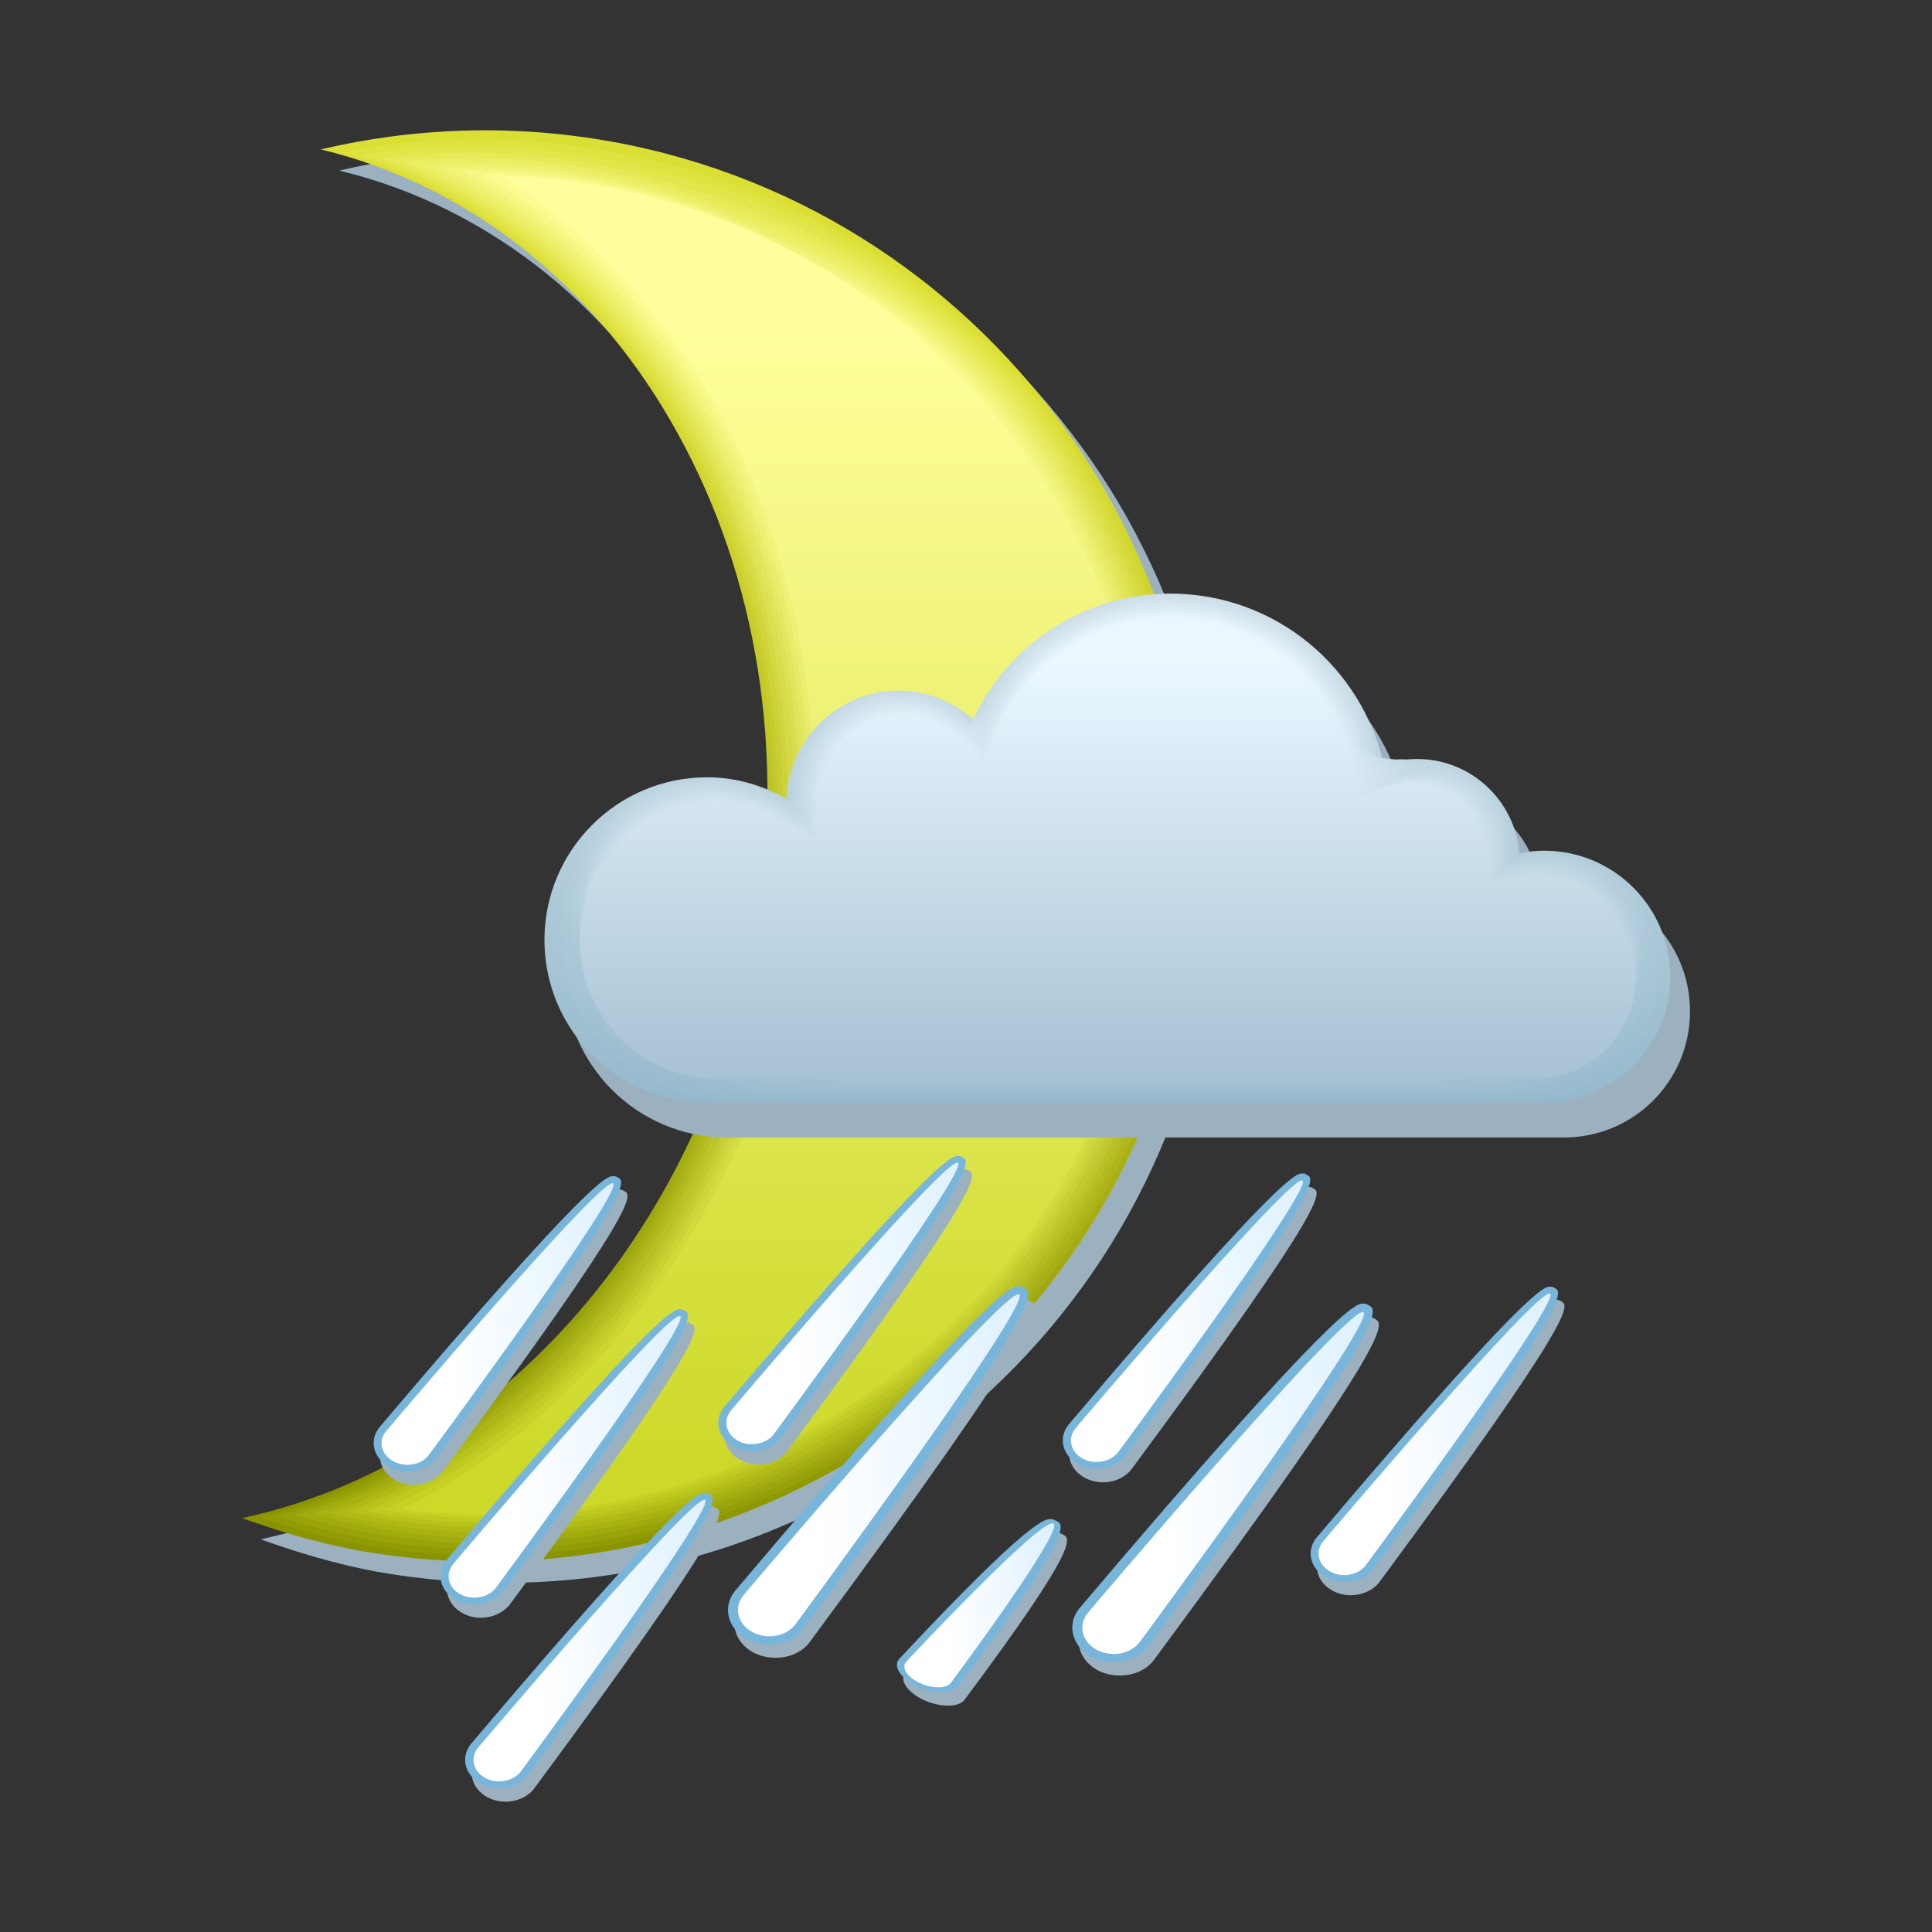 <svg xmlns="http://www.w3.org/2000/svg" xmlns:xlink="http://www.w3.org/1999/xlink" viewBox="1095.9 1821.7 841.9 841.9" width="841.9" height="841.9"><rect x="1095.9" y="1821.7" width="841.9" height="841.9" fill="#333333" stroke="none"/><defs><linearGradient id="p" gradientUnits="userSpaceOnUse" y1="2335.66" x2="0" y2="1905.51" gradientTransform="translate(-308.454 -236.676) scale(1.155)"><stop stop-color="#cdd929"/><stop offset="1" stop-color="#feff9c"/></linearGradient><linearGradient id="A" gradientUnits="userSpaceOnUse" y1="2198.06" x2="0" y2="2026.48" gradientTransform="translate(-308.454 -236.676) scale(1.155)"><stop stop-color="#95b9cc"/><stop offset="1" stop-color="#cddee8"/></linearGradient><linearGradient id="B" gradientUnits="userSpaceOnUse" y1="2197.07" x2="0" y2="2027.46" gradientTransform="translate(-308.454 -236.676) scale(1.155)"><stop stop-color="#97bacd"/><stop offset="1" stop-color="#d0e1eb"/></linearGradient><linearGradient id="i" gradientUnits="userSpaceOnUse" x1="1455.25" y1="2358.11" x2="1517.92" y2="1912.2" gradientTransform="translate(-308.454 -236.676) scale(1.155)"><stop stop-color="#99a309"/><stop offset="1" stop-color="#e3e54a"/></linearGradient><linearGradient id="j" gradientUnits="userSpaceOnUse" x1="1465.91" y1="2355.34" x2="1519.16" y2="1912.22" gradientTransform="translate(-308.454 -236.676) scale(1.155)"><stop stop-color="#a0ab0e"/><stop offset="1" stop-color="#e7e956"/></linearGradient><linearGradient id="C" gradientUnits="userSpaceOnUse" y1="2196.07" x2="0" y2="2028.4" gradientTransform="translate(-308.454 -236.676) scale(1.155)"><stop stop-color="#99bbce"/><stop offset="1" stop-color="#d3e4ed"/></linearGradient><linearGradient id="k" gradientUnits="userSpaceOnUse" x1="1476.54" y1="2352.63" x2="1520.61" y2="1911.95" gradientTransform="translate(-308.454 -236.676) scale(1.155)"><stop stop-color="#a8b312"/><stop offset="1" stop-color="#ebed62"/></linearGradient><linearGradient id="l" gradientUnits="userSpaceOnUse" x1="1487.12" y1="2349.65" x2="1522.13" y2="1911.18" gradientTransform="translate(-308.454 -236.676) scale(1.155)"><stop stop-color="#afba17"/><stop offset="1" stop-color="#eef06d"/></linearGradient><linearGradient id="o" gradientUnits="userSpaceOnUse" x1="1504.53" y1="2339.12" x2="1513.12" y2="1906.89" gradientTransform="translate(-308.454 -236.676) scale(1.155)"><stop stop-color="#c6d124"/><stop offset="1" stop-color="#fafb90"/></linearGradient><linearGradient id="m" gradientUnits="userSpaceOnUse" x1="1495.17" y1="2346.31" x2="1521.26" y2="1909.96" gradientTransform="translate(-308.454 -236.676) scale(1.155)"><stop stop-color="#b7c21b"/><stop offset="1" stop-color="#f2f479"/></linearGradient><linearGradient id="n" gradientUnits="userSpaceOnUse" x1="1499.82" y1="2342.64" x2="1517.1" y2="1908.39" gradientTransform="translate(-308.454 -236.676) scale(1.155)"><stop stop-color="#beca20"/><stop offset="1" stop-color="#f6f885"/></linearGradient><linearGradient id="h" gradientUnits="userSpaceOnUse" x1="1444.48" y1="2360.37" x2="1516.73" y2="1911.3" gradientTransform="translate(-308.454 -236.676) scale(1.155)"><stop stop-color="#919c05"/><stop offset="1" stop-color="#dfe23f"/></linearGradient><linearGradient id="D" gradientUnits="userSpaceOnUse" y1="2195.08" x2="0" y2="2029.29" gradientTransform="translate(-308.454 -236.676) scale(1.155)"><stop stop-color="#9bbccf"/><stop offset="1" stop-color="#d7e6f0"/></linearGradient><linearGradient id="E" gradientUnits="userSpaceOnUse" y1="2194.09" x2="0" y2="2030.13" gradientTransform="translate(-308.454 -236.676) scale(1.155)"><stop stop-color="#9dbdd0"/><stop offset="1" stop-color="#dae9f2"/></linearGradient><linearGradient id="g" gradientUnits="userSpaceOnUse" x1="1433.66" y1="2362.39" x2="1515.74" y2="1909.64" gradientTransform="translate(-308.454 -236.676) scale(1.155)"><stop stop-color="#8a9400"/><stop offset="1" stop-color="#dbde33"/></linearGradient><linearGradient id="F" gradientUnits="userSpaceOnUse" y1="2193.09" x2="0" y2="2030.92" gradientTransform="translate(-308.454 -236.676) scale(1.155)"><stop stop-color="#9fbed0"/><stop offset="1" stop-color="#ddecf5"/></linearGradient><linearGradient id="G" gradientUnits="userSpaceOnUse" y1="2192.1" x2="0" y2="2031.65" gradientTransform="translate(-308.454 -236.676) scale(1.155)"><stop stop-color="#a1bfd1"/><stop offset="1" stop-color="#e0eff7"/></linearGradient><linearGradient id="J" gradientUnits="userSpaceOnUse" y1="2189.12" x2="0" y2="2033.51" gradientTransform="translate(-308.454 -236.676) scale(1.155)"><stop stop-color="#a7c2d4"/><stop offset="1" stop-color="#eaf7ff"/></linearGradient><linearGradient id="H" gradientUnits="userSpaceOnUse" y1="2191.11" x2="0" y2="2032.32" gradientTransform="translate(-308.454 -236.676) scale(1.155)"><stop stop-color="#a3c0d2"/><stop offset="1" stop-color="#e4f1fa"/></linearGradient><linearGradient id="I" gradientUnits="userSpaceOnUse" y1="2190.11" x2="0" y2="2032.94" gradientTransform="translate(-308.454 -236.676) scale(1.155)"><stop stop-color="#a5c1d3"/><stop offset="1" stop-color="#e7f4fc"/></linearGradient><linearGradient id="a" gradientUnits="userSpaceOnUse" y1="1912.78" x2="0" y2="1862.67"><stop stop-color="#feffba"/><stop offset="1" stop-color="#f0f2ac"/></linearGradient><linearGradient id="b" gradientUnits="userSpaceOnUse" y1="1907.22" x2="0" y2="1867.31"><stop stop-color="#f5f798"/><stop offset="1" stop-color="#f0f2ac"/></linearGradient><linearGradient id="c" gradientUnits="userSpaceOnUse" y1="1901.67" x2="0" y2="1871.95"><stop stop-color="#edef77"/><stop offset="1" stop-color="#f0f2ac"/></linearGradient><linearGradient id="d" gradientUnits="userSpaceOnUse" y1="1890.56" x2="0" y2="1881.24"><stop stop-color="#dbde33"/><stop offset="1" stop-color="#f0f2ac"/></linearGradient><linearGradient id="e" gradientUnits="userSpaceOnUse" y1="1896.11" x2="0" y2="1876.59"><stop stop-color="#e4e655"/><stop offset="1" stop-color="#f0f2ac"/></linearGradient><linearGradient id="z" gradientUnits="userSpaceOnUse" x1="1385.14" x2="1472.68" xlink:href="#f" gradientTransform="translate(-308.454 -236.676) scale(1.155)"/><linearGradient id="f" gradientUnits="userSpaceOnUse" x1="1494.3" x2="1600.59"><stop offset=".291" stop-color="#fff"/><stop offset="1" stop-color="#def1ff"/></linearGradient><linearGradient id="s" gradientUnits="userSpaceOnUse" x1="1490.01" x2="1577.54" xlink:href="#f" gradientTransform="translate(-308.454 -236.676) scale(1.155)"/><linearGradient id="y" gradientUnits="userSpaceOnUse" x1="1556.32" y1="2389.11" x2="1614.68" y2="2387.03" xlink:href="#f" gradientTransform="translate(-308.454 -236.676) scale(1.155)"/><linearGradient id="t" gradientUnits="userSpaceOnUse" x1="1359.87" x2="1447.4" xlink:href="#f" gradientTransform="translate(-308.454 -236.676) scale(1.155)"/><linearGradient id="u" gradientUnits="userSpaceOnUse" x1="1713.36" x2="1800.89" xlink:href="#f" gradientTransform="translate(-308.454 -236.676) scale(1.155)"/><linearGradient id="x" gradientUnits="userSpaceOnUse" x1="1394.53" x2="1482.07" xlink:href="#f" gradientTransform="translate(-308.454 -236.676) scale(1.155)"/><linearGradient id="v" gradientUnits="userSpaceOnUse" x1="1624.26" x2="1730.55" xlink:href="#f" gradientTransform="translate(-308.454 -236.676) scale(1.155)"/><linearGradient id="w" gradientUnits="userSpaceOnUse" x1="1619.97" x2="1707.5" xlink:href="#f" gradientTransform="translate(-308.454 -236.676) scale(1.155)"/><linearGradient id="q" gradientUnits="userSpaceOnUse" y1="2436.17" x2="0" y2="2386.05" xlink:href="#a" gradientTransform="translate(-308.454 -236.676) scale(1.155)"/><linearGradient xlink:href="#f" id="r" gradientUnits="userSpaceOnUse" x1="1494.3" x2="1600.59" gradientTransform="translate(-308.454 -236.676) scale(1.155)"/></defs><path d="M1370.685 1892.682c-43.66-7.854-86.51-6.121-126.935 3.35 66.99 16.17 121.622 62.023 155.579 123.816 34.188 61.792 47.932 139.755 33.264 220.143-11.897 65.72-40.887 123.123-80.157 166.897-39.386 43.775-89.05 74.036-142.99 85.586 16.17 5.775 32.687 10.741 49.897 13.975 42.273 7.623 84.315 6.353 123.816-2.425 39.5-8.894 76.692-25.41 109.378-48.048 65.489-45.507 113.768-115.847 129.245-200.624 15.361-84.661-4.967-167.59-50.474-233.194-45.622-65.604-115.962-114.114-200.623-129.476" fill="#9cb1bf"/><path d="M1362.6 1883.442c-43.66-7.854-86.51-6.121-126.935 3.35 66.99 16.17 121.622 62.023 155.579 123.816 34.188 61.792 47.932 139.755 33.264 220.143-11.897 65.72-40.887 123.123-80.157 166.897-39.386 43.775-89.05 74.036-142.99 85.586 16.17 5.775 32.687 10.741 49.897 13.975 42.273 7.623 84.315 6.353 123.816-2.425 39.5-8.894 76.692-25.41 109.378-48.048 65.489-45.507 113.768-115.847 129.245-200.624 15.361-84.661-4.967-167.59-50.474-233.194-45.622-65.604-115.962-114.114-200.623-129.476" fill="url(#g)"/><path d="M1244.443 1888.062a295.11 295.11 0 0 1 35.112-4.85c31.185-2.426 62.948-.232 94.595 7.16 78.77 16.055 144.26 62.024 187.11 123.7 45.16 65.027 65.373 147.379 50.127 231.463-15.13 83.16-62.024 152.344-126.01 197.505-31.879 22.522-68.146 39.039-106.723 48.279-38.461 9.009-79.348 10.857-120.697 4.158l-5.89-1.04c-14.785-2.772-28.991-6.93-42.967-11.55 52.668-12.705 101.063-43.312 139.409-86.856 38.346-43.659 66.528-100.254 78.193-164.818 14.438-79.233 1.386-156.04-31.531-217.487-32.802-61.561-85.701-107.761-150.728-125.664" fill="url(#h)"/><path d="M1253.221 1889.448c12.012-1.963 24.024-3.234 36.152-3.696a303.31 303.31 0 0 1 96.211 11.666c72.88 16.632 133.634 60.175 173.712 118.04 44.814 64.565 64.911 146.34 49.78 229.73-14.783 81.428-60.406 149.457-122.776 194.271-31.07 22.407-66.412 38.924-104.18 48.395-37.423 9.24-77.155 11.665-117.58 5.89-1.963-.23-3.811-.577-5.775-.924-14.322-2.425-28.413-6.121-42.157-10.395 51.397-13.86 98.521-44.814 135.828-88.01 37.422-43.544 64.795-99.33 76.23-162.856 14.206-77.962 1.848-153.73-29.8-214.83-31.415-61.1-82.466-107.761-145.645-127.28" fill="url(#i)"/><path d="M1262 1890.719c12.358-1.617 24.832-2.426 37.306-2.541 33.264 0 66.181 5.428 97.713 16.054 66.99 17.21 122.892 58.328 160.314 112.266 44.467 64.218 64.449 145.3 49.434 228.113-14.438 79.695-58.79 146.57-119.427 191.037-30.261 22.176-64.68 38.808-101.525 48.625-36.382 9.471-75.075 12.59-114.46 7.623-1.848-.23-3.812-.462-5.66-.808-13.975-2.08-27.72-5.313-41.233-9.24 50.242-15.015 96.096-46.316 132.247-89.282 36.383-43.312 63.063-98.521 74.267-160.776 13.975-76.807 2.31-151.42-28.067-212.173-30.26-60.638-79.58-107.53-140.91-128.898" fill="url(#j)"/><path d="M1270.777 1891.99a305.842 305.842 0 0 1 38.462-1.387c34.303 1.155 67.798 8.2 99.33 20.56 61.1 17.786 112.15 56.479 146.916 106.606 44.12 63.756 63.987 144.26 49.087 226.38-14.206 77.962-57.172 143.682-116.193 187.803-29.452 22.06-63.063 38.808-98.983 48.856-35.228 9.702-72.88 13.398-111.342 9.356l-5.544-.693c-13.63-1.733-27.143-4.62-40.425-8.085 48.972-16.17 93.555-47.817 128.667-90.552 35.458-43.197 61.215-97.598 72.303-158.697 13.744-75.537 2.772-149.11-26.334-209.517-28.99-60.291-76.461-107.53-135.944-130.63" fill="url(#k)"/><path d="M1279.67 1893.375c13.168-.924 26.45-1.04 39.502-.23 35.343 2.425 69.415 10.972 100.947 25.063 55.209 18.364 101.524 54.631 133.518 100.947 43.774 63.294 63.525 143.104 48.74 224.647-13.86 76.23-55.555 140.795-112.958 184.57-28.644 21.944-61.33 38.692-96.327 48.971-34.188 9.933-70.686 14.207-108.108 11.204-1.733-.116-3.58-.347-5.313-.462-13.283-1.386-26.45-3.812-39.501-6.93 47.817-17.325 91.014-49.319 125.086-91.707 34.42-42.966 59.483-96.674 70.34-156.734 13.513-74.382 3.35-146.8-24.717-206.86s-73.69-107.646-131.208-132.479" fill="url(#l)"/><path d="M1288.449 1894.646c13.629-.578 27.142-.347 40.656.924 36.382 3.58 70.917 13.744 102.564 29.452 49.203 18.942 90.783 52.9 120.12 95.172 43.543 62.832 63.063 142.065 48.394 223.03-13.513 74.614-53.938 137.908-109.725 181.336a292.873 292.873 0 0 1-93.786 49.203c-33.148 10.28-68.607 15.015-104.99 12.936l-5.197-.347c-12.936-1.04-25.872-3.003-38.692-5.775 46.662-18.48 88.473-50.82 121.506-92.977 33.495-42.85 57.75-95.75 68.376-154.655 13.282-73.227 3.811-144.49-22.985-204.204-26.68-59.598-70.57-107.53-126.241-134.095" fill="url(#m)"/><path d="M1297.227 1896.032c13.975-.347 27.95.462 41.81 2.079 37.423 4.85 72.535 16.516 104.066 33.957 43.313 19.635 80.042 51.05 106.722 89.512 43.197 62.37 62.601 141.026 48.048 221.298-13.282 72.88-52.321 135.02-106.49 178.101-27.028 21.599-57.982 38.462-91.13 49.434-32.11 10.51-66.413 15.94-101.871 14.669-1.733-.116-3.35-.116-5.082-.231-12.59-.693-25.18-2.31-37.769-4.62 45.392-19.635 86.048-52.322 117.926-94.248 32.455-42.735 55.902-94.941 66.412-152.576 13.052-71.956 4.274-142.18-21.252-201.547-25.525-59.252-67.683-107.53-121.39-135.828" fill="url(#n)"/><path d="M1306.005 1897.302c14.437 0 28.76 1.155 42.85 3.234 38.462 6.006 74.151 19.289 105.683 38.462 37.422 20.212 69.415 49.203 93.44 83.853 42.85 61.908 62.138 139.87 47.7 219.565-12.935 71.148-50.588 132.132-103.256 174.867a289.4 289.4 0 0 1-88.589 49.55c-30.954 10.741-64.218 16.747-98.752 16.4-1.617 0-3.35 0-4.967-.115-12.243-.346-24.601-1.501-36.844-3.35 44.236-20.79 83.506-53.822 114.345-95.518 31.416-42.504 54.17-94.017 64.449-150.612 12.82-70.801 4.735-139.87-19.52-198.89-24.255-58.79-64.68-107.416-116.54-137.446" fill="url(#o)"/><path d="M1307.044 2481.732c-11.896 0-23.908-.693-36.036-2.194 87.087-44.352 153.384-135.713 173.25-245.207 12.59-69.646 5.198-137.56-17.787-196.234-22.984-58.674-61.677-107.646-111.573-139.409 14.9.347 29.568 1.848 44.006 4.505 39.5 7.276 75.768 22.06 107.3 42.85a294.735 294.735 0 0 1 80.04 78.194c42.505 61.446 61.678 138.83 47.356 217.948-12.59 69.416-48.972 129.245-100.023 171.749-25.41 21.367-54.632 38.23-85.932 49.78-31.532 11.32-65.258 18.018-100.6 18.018" fill="url(#p)"/><path d="M1808.083 2545.604c0 18.71-15.246 33.957-33.957 33.957-18.942 0-33.957-15.246-33.957-33.957s15.246-33.957 33.957-33.957c18.942 0 33.957 15.13 33.957 33.957" fill="none"/><g fill="#9cb1bf"><path d="M1433.863 2544.102c-3.465 0-6.93-.808-9.933-2.425-8.2-4.62-10.51-13.976-5.082-20.79 112.382-132.94 120.813-132.94 123.47-132.94h1.27l1.386.692c4.158 2.31 9.702 5.429-96.327 148.764-3.234 4.274-8.778 6.7-14.784 6.7M1426.471 2459.903c-2.887 0-5.66-.693-8.2-2.08-6.815-3.81-8.663-11.434-4.158-17.093 92.63-109.494 99.445-109.494 101.755-109.494h1.04l1.155.577c3.35 1.848 8.085 4.39-79.349 122.546-2.656 3.465-7.276 5.544-12.243 5.544M1276.206 2468.796c-2.888 0-5.66-.693-8.085-2.079-6.815-3.811-8.663-11.434-4.158-17.094 92.63-109.494 99.445-109.494 101.755-109.494h1.04l1.155.578c3.35 1.848 8.085 4.389-79.349 122.545-2.887 3.465-7.507 5.544-12.358 5.544M1305.427 2526.662c-2.887 0-5.66-.693-8.085-2.08-6.814-3.81-8.662-11.434-4.158-17.093 92.631-109.494 99.446-109.494 101.756-109.494h1.04l1.154.577c3.35 1.848 8.085 4.39-79.233 122.546-3.003 3.58-7.623 5.544-12.474 5.544"/></g><path d="M1431.091 2538.327c-3.465 0-6.93-.808-9.933-2.425-8.2-4.62-10.51-13.976-5.082-20.79 112.382-132.94 120.813-132.94 123.47-132.94h1.27l1.386.692c4.158 2.31 9.702 5.429-96.327 148.764-3.234 4.158-8.778 6.7-14.784 6.7" fill="#78b5db"/><path d="M1423.584 2532.783c-6.237-3.465-7.97-10.51-3.812-15.823 0 0 113.999-134.673 120.236-131.208 6.237 3.465-97.598 143.913-97.598 143.913-2.656 3.35-6.93 5.082-11.319 5.082-2.656 0-5.197-.693-7.507-1.964" fill="url(#r)"/><path d="M1423.7 2454.128c-2.888 0-5.66-.693-8.201-2.08-6.815-3.81-8.663-11.434-4.158-17.093 92.63-109.494 99.445-109.494 101.755-109.494h1.04l1.155.577c3.35 1.848 8.085 4.39-79.349 122.546-2.772 3.465-7.276 5.544-12.243 5.544" fill="#78b5db"/><path d="M1417.462 2449.508c-5.197-2.888-6.583-8.663-3.118-13.052 0 0 93.901-110.995 98.983-108.108 5.198 2.888-80.388 118.503-80.388 118.503-2.194 2.772-5.66 4.158-9.355 4.158-1.964.116-4.158-.346-6.122-1.501" fill="url(#s)"/><path d="M1273.434 2462.906c-2.888 0-5.66-.693-8.085-2.08-6.815-3.81-8.663-11.434-4.158-17.093 92.63-109.494 99.445-109.494 101.755-109.494h1.04l1.155.577c3.35 1.848 8.085 4.39-79.349 122.546-2.887 3.58-7.507 5.544-12.358 5.544" fill="#78b5db"/><path d="M1267.197 2458.401c-5.198-2.887-6.584-8.662-3.119-12.936 0 0 93.786-110.995 98.984-108.108 5.197 2.888-80.388 118.503-80.388 118.503-2.195 2.772-5.66 4.158-9.356 4.158-2.079 0-4.158-.577-6.121-1.617" fill="url(#t)"/><path d="M1684.498 2516.844c-2.887 0-5.66-.693-8.085-2.079-6.814-3.811-8.662-11.434-4.158-17.094 92.631-109.494 99.446-109.494 101.756-109.494h1.04l1.154.578c3.35 1.848 8.085 4.389-79.348 122.545-2.888 3.58-7.508 5.544-12.359 5.544" fill="#9cb1bf"/><path d="M1681.726 2511.07c-2.887 0-5.66-.694-8.085-2.08-6.814-3.811-8.662-11.434-4.158-17.094 92.631-109.494 99.446-109.494 101.756-109.494h1.04l1.154.578c3.35 1.848 8.085 4.389-79.348 122.545-2.888 3.465-7.508 5.544-12.359 5.544" fill="#78b5db"/><path d="M1675.49 2506.45c-5.198-2.888-6.584-8.663-3.12-12.937 0 0 93.787-110.995 98.984-108.108 5.198 2.888-80.388 118.503-80.388 118.503-2.194 2.772-5.66 4.158-9.355 4.158-2.08 0-4.274-.462-6.122-1.617" fill="url(#u)"/><g fill="#9cb1bf"><path d="M1583.898 2551.84c-3.465 0-6.93-.808-9.933-2.425-8.2-4.62-10.51-13.975-5.082-20.79 112.381-132.94 120.813-132.94 123.47-132.94h1.27l1.386.693c4.158 2.31 9.702 5.428-96.327 148.764-3.234 4.273-8.778 6.699-14.784 6.699M1576.621 2467.641c-2.887 0-5.66-.693-8.2-2.079-6.815-3.811-8.663-11.434-4.158-17.094 92.63-109.494 99.445-109.494 101.755-109.494h1.04l1.155.578c3.35 1.848 8.085 4.389-79.349 122.545-2.772 3.465-7.276 5.544-12.243 5.544M1506.166 2564.777c-2.656-.347-5.313-1.155-7.854-2.31-7.045-3.35-10.626-8.663-7.854-11.897 57.981-62.139 64.218-61.33 66.297-60.984l.924.116 1.155.577c3.58 1.617 8.316 3.927-42.85 72.419-1.617 1.848-5.313 2.656-9.818 2.079"/></g><path d="M1581.126 2545.95c-3.465 0-6.93-.808-9.933-2.425-8.2-4.62-10.51-13.976-5.082-20.79 112.612-132.94 120.928-132.94 123.585-132.94h1.27l1.386.692c4.158 2.31 9.702 5.429-96.327 148.764-3.35 4.274-8.893 6.7-14.9 6.7" fill="#78b5db"/><path d="M1573.618 2540.522c-6.237-3.465-7.97-10.51-3.811-15.824 0 0 113.998-134.673 120.235-131.208 6.237 3.465-97.597 143.913-97.597 143.913-2.657 3.35-6.93 5.082-11.32 5.082-2.54-.115-5.197-.693-7.507-1.963" fill="url(#v)"/><path d="M1573.85 2461.75c-2.888 0-5.66-.692-8.201-2.078-6.815-3.812-8.663-11.435-4.158-17.094 92.63-109.494 99.445-109.494 101.755-109.494h1.04l1.155.577c3.35 1.848 8.085 4.39-79.349 122.546-2.772 3.58-7.392 5.544-12.243 5.544" fill="#78b5db"/><path d="M1567.612 2457.246c-5.197-2.887-6.583-8.662-3.118-13.051 0 0 93.901-110.996 98.983-108.108 5.198 2.887-80.388 118.503-80.388 118.503-2.194 2.772-5.66 4.158-9.355 4.158-2.08.115-4.158-.462-6.122-1.502" fill="url(#w)"/><path d="M1316.284 2606.819c-2.887 0-5.66-.693-8.2-2.08-6.815-3.81-8.663-11.434-4.158-17.093 92.63-109.494 99.445-109.494 101.755-109.494h1.04l1.155.577c3.35 1.848 8.085 4.39-79.349 122.546-2.772 3.465-7.392 5.544-12.243 5.544" fill="#9cb1bf"/><path d="M1313.397 2600.928c-2.888 0-5.66-.693-8.2-2.079-6.815-3.811-8.663-11.434-4.159-17.094 92.631-109.494 99.446-109.494 101.756-109.494h1.04l1.154.578c3.35 1.848 8.085 4.389-79.348 122.545-2.657 3.465-7.277 5.544-12.243 5.544" fill="#78b5db"/><path d="M1307.275 2596.424c-5.197-2.888-6.583-8.663-3.118-13.052 0 0 93.901-110.995 98.983-108.108 5.198 2.888-80.388 118.503-80.388 118.503-2.194 2.772-5.66 4.158-9.355 4.158-2.08.116-4.274-.462-6.122-1.501" fill="url(#x)"/><path d="M1503.394 2558.886c-2.656-.346-5.313-1.155-7.854-2.31-7.045-3.35-10.626-8.662-7.854-11.896 57.981-62.14 64.218-61.33 66.297-60.984l.924.115 1.155.578c3.58 1.617 8.316 3.927-42.85 72.418-1.617 1.848-5.313 2.657-9.818 2.08" fill="#78b5db"/><path d="M1496.695 2555.075c-5.428-2.541-8.085-6.584-6.006-9.125 0 0 58.79-62.947 64.218-60.406 5.313 2.54-44.698 69.53-44.698 69.53-1.27 1.618-4.158 2.195-7.508 1.733-1.963-.115-4.042-.808-6.006-1.732" fill="url(#y)"/><path d="M1302.54 2520.887c-2.888 0-5.66-.693-8.085-2.08-6.815-3.81-8.663-11.434-4.158-17.093 92.63-109.494 99.445-109.494 101.755-109.494h1.04l1.155.577c3.35 1.848 8.085 4.39-79.233 122.546-2.888 3.465-7.508 5.544-12.474 5.544" fill="#78b5db"/><path d="M1296.418 2516.382c-5.197-2.887-6.583-8.662-3.118-13.051 0 0 93.786-110.996 98.983-108.108 5.198 2.887-80.388 118.503-80.388 118.503-2.194 2.772-5.66 4.158-9.355 4.158-2.08 0-4.274-.462-6.122-1.502" fill="url(#z)"/><path d="M1777.591 2207.535c-3.696 0-7.276.462-10.741 1.155-2.08-22.984-21.137-41.118-44.699-41.118-5.082 0-9.933 1.04-14.437 2.541-9.587-42.735-47.47-74.613-93.093-74.613-38 0-70.686 22.407-86.048 54.747-8.662-7.623-19.866-12.358-32.34-12.358-26.45 0-47.817 20.905-48.972 47.008-10.28-5.775-21.945-9.355-34.534-9.355-39.155 0-70.917 31.762-70.917 70.917 0 39.154 31.762 70.917 70.917 70.917h364.749c30.376 0 54.862-24.602 54.862-54.863.116-30.376-24.486-54.978-54.747-54.978" fill="#9cb1bf"/><path d="M1768.813 2192.405c-3.696 0-7.16.346-10.741 1.155-2.08-23.1-21.137-41.118-44.699-41.118-5.197 0-9.933 1.04-14.437 2.54-9.587-42.734-47.47-74.612-93.093-74.612-38 0-70.686 22.522-85.932 54.747-8.663-7.623-19.866-12.474-32.34-12.474-26.45 0-47.817 20.905-48.972 47.124-10.28-5.775-21.945-9.356-34.535-9.356-39.154 0-70.917 31.763-70.917 70.917 0 39.155 31.763 70.802 70.917 70.802h364.75c30.26 0 54.977-24.602 54.977-54.863-.115-30.376-24.717-54.862-54.978-54.862" fill="url(#A)"/><path d="M1487.802 2123.682c12.358 0 23.215 4.851 31.531 12.128 1.848-3.812 5.082-6.584 7.392-10.049 2.426-3.58 5.66-8.316 8.547-11.434 16.632-19.52 41.003-31.994 68.26-32.687 7.855-.23 15.478.578 22.87 2.195 34.765 7.738 62.37 34.88 70.801 69.762 4.274-.924 8.663-1.27 13.398-.809 2.426 0 5.082 1.502 7.392 1.848 2.195.347 5.66.578 7.739 1.386 2.54.578 4.85 1.502 7.16 2.541 10.627 4.967 18.827 14.438 22.177 25.988.693 2.194 1.386 5.66 1.617 7.97.115.808.577 1.5.577 2.194 1.502-.347 3.927-.693 5.544-.924a48.928 48.928 0 0 1 5.89-.347c16.17 0 30.493 7.739 39.386 19.289 8.778 11.55 12.128 25.987 9.471 39.385 0 26.912-27.95 48.741-54.862 48.741h-349.965c-34.766 0-70.917-28.182-70.917-62.947-3.58-17.44.462-36.152 11.896-51.282 11.435-15.13 30.146-25.18 51.167-25.18 9.586 0 18.71 2.08 27.142 5.891 2.31 1.04 5.544 2.657 7.739 3.927.115-1.848.924-3.35 1.27-5.197.809-4.62 2.426-10.857 4.505-14.9 6.93-16.17 23.215-27.489 42.273-27.489" fill="url(#B)"/><path d="M1487.917 2124.837c12.243 0 22.87 4.967 30.723 11.897 1.617-3.35 5.66-4.62 7.739-7.623 2.079-3.119 5.66-8.778 8.2-11.55 15.94-19.982 39.732-33.033 66.528-34.42 7.623-.346 15.246.116 22.523 1.618 34.65 6.699 62.6 33.264 71.494 67.567 3.927-.23 7.97 0 12.243 1.04 2.08 0 4.736 2.656 6.815 3.003 1.963.346 6.237 0 8.085.693 2.656.346 5.197 1.04 7.623 1.963 11.434 4.39 20.443 14.322 23.562 26.68.577 1.849 1.27 6.353 1.617 8.317.115.693.808 1.155.924 1.848 1.386-.231 4.504-.809 5.89-1.04 2.08-.23 4.043-.462 6.122-.462 17.094 0 32.224 9.24 39.963 22.407 7.738 13.167 8.2 28.298 2.772 40.079 0 23.562-31.3 42.62-54.863 42.62h-335.296c-30.492 0-70.802-24.602-70.802-55.094-7.276-15.246-7.045-34.997 3.003-52.437 9.933-17.44 29.684-29.568 52.206-29.568 9.587 0 18.827 2.194 27.374 6.121 2.079.809 5.89 2.888 7.854 4.043.115-1.617 1.501-2.541 1.848-4.158.693-4.043 2.194-11.666 4.042-15.13 6.353-16.517 22.754-28.414 41.811-28.414" fill="url(#C)"/><path d="M1488.148 2125.992c12.128 0 22.407 4.967 29.915 11.55 1.386-2.887 6.352-2.656 8.085-5.313 1.732-2.656 5.66-9.24 7.854-11.665 15.246-20.444 38.461-33.957 64.795-36.036 7.508-.578 15.015-.231 22.292 1.04 34.534 5.774 62.832 31.53 72.303 65.488 3.58.462 7.276 1.27 11.088 2.887 1.848 0 4.389 3.927 6.121 4.274 1.733.346 6.93-.462 8.432 0 2.887.115 5.544.577 8.085 1.386 12.358 3.696 22.176 14.206 25.063 27.373.578 1.617 1.27 7.046 1.502 8.778.115.578 1.155.924 1.155 1.502 1.155-.231 4.966-.924 6.121-1.04 2.08-.346 4.274-.462 6.468-.462 18.134 0 33.842 10.742 40.425 25.641 6.584 14.784 4.158 30.608-3.811 40.656 0 20.213-34.65 36.498-54.863 36.498h-320.512c-26.103 0-70.802-21.136-70.802-47.24-10.857-13.05-14.437-33.956-5.89-53.591 8.547-19.635 29.221-34.073 53.245-34.073 9.702 0 18.942 2.31 27.49 6.353 1.732.693 6.352 3.234 7.969 4.158.115-1.386 2.194-1.733 2.425-3.119.578-3.465 1.964-12.358 3.58-15.361 5.776-17.094 22.177-29.684 41.465-29.684" fill="url(#D)"/><path d="M1488.38 2127.147c12.127 0 22.06 5.082 29.105 11.32 1.155-2.426 6.93-.694 8.432-2.888 1.501-2.195 5.66-9.818 7.507-11.781 14.553-21.021 37.191-34.997 63.063-37.769a88.075 88.075 0 0 1 22.06.347c34.42 4.85 63.064 29.914 73.112 63.41 3.35 1.039 6.584 2.54 9.933 4.62 1.502 0 4.158 5.197 5.544 5.428 1.386.23 7.508-1.04 8.778-.578 3.003-.115 5.775.116 8.547.809 13.167 3.118 23.793 14.09 26.45 28.182.462 1.386 1.155 7.854 1.386 9.24.115.462 1.386.693 1.501 1.155.924-.231 5.544-1.04 6.468-1.155 2.195-.347 4.505-.578 6.815-.578 19.173 0 35.458 12.359 41.002 28.76 5.544 16.4.231 32.917-10.51 41.349 0 16.863-38 30.492-54.747 30.492h-305.729c-21.714 0-70.801-17.556-70.801-39.386-14.553-10.857-21.945-32.802-14.784-54.747 7.16-21.945 28.76-38.461 54.17-38.461 9.701 0 19.057 2.31 27.72 6.699 1.5.577 6.698 3.465 8.084 4.273 0-1.155 2.772-.924 3.003-1.963.462-2.888 1.733-13.167 3.119-15.593 4.85-18.018 21.367-31.185 40.771-31.185" fill="url(#E)"/><path d="M1488.61 2128.302c12.012 0 21.599 5.082 28.298 10.973.924-1.964 7.623 1.27 8.778-.578 1.155-1.732 5.775-10.28 7.16-11.896 13.745-21.483 35.806-36.036 61.331-39.386 7.277-.924 14.553-1.04 21.83-.23 34.303 3.81 63.294 28.181 73.804 61.33a48.886 48.886 0 0 1 8.778 6.468c1.155 0 3.812 6.352 4.967 6.583 1.155.231 8.085-1.617 9.24-1.27a33.26 33.26 0 0 1 9.009.23c14.09 2.542 25.41 13.976 27.95 28.876.347 1.04 1.156 8.547 1.271 9.702 0 .346 1.733.462 1.733.808.808-.115 6.006-1.155 6.814-1.27 2.31-.347 4.736-.578 7.161-.578 20.097 0 37.076 13.86 41.58 31.878 4.39 18.018-3.696 35.228-17.094 41.927 0 13.398-41.349 24.37-54.747 24.37H1445.53c-17.44 0-70.686-14.09-70.686-31.531-18.134-8.663-29.453-31.647-23.793-55.902 5.66-24.255 28.413-42.85 55.209-42.85 9.702 0 19.173 2.425 27.95 6.93 1.156.461 7.046 3.81 8.201 4.388 0-.924 3.35 0 3.58-.924.347-2.31 1.502-13.86 2.542-15.939 4.042-18.249 20.443-32.109 40.078-32.109" fill="url(#F)"/><path d="M1488.841 2129.457c11.897 0 21.137 5.198 27.49 10.742.692-1.386 8.2 3.118 9.124 1.848.924-1.27 5.775-10.857 6.814-12.012 13.052-21.945 34.535-36.96 59.483-41.118 7.16-1.155 14.322-1.502 21.598-.809 34.188 2.888 63.525 26.565 74.613 59.252 2.657 2.425 5.198 5.082 7.623 8.316.924 0 3.465 7.623 4.39 7.738.808.116 8.777-2.194 9.586-1.848 3.35-.577 6.468-.693 9.47-.346 15.016 1.963 27.143 13.86 29.453 29.568.231.808 1.155 9.24 1.27 10.164 0 .23 2.08.115 2.08.462.577-.116 6.583-1.27 7.16-1.386 2.426-.347 4.967-.693 7.508-.693 21.137 0 38.808 15.361 42.042 35.112 3.35 19.635-7.738 37.537-23.793 42.62 0 10.048-44.583 18.248-54.747 18.248H1453.73c-13.051 0-70.686-10.51-70.686-23.562-21.83-6.583-36.96-30.492-32.686-57.057 4.273-26.565 27.95-47.24 56.248-47.24 9.702 0 19.289 2.542 28.182 7.277.924.347 7.508 4.043 8.316 4.505 0-.693 4.043.808 4.158.115.347-1.732 1.27-14.668 2.08-16.17 3.233-19.288 19.75-33.726 39.5-33.726" fill="url(#G)"/><path d="M1489.072 2130.612c11.781 0 20.79 5.198 26.68 10.395.463-.924 8.779 5.082 9.472 4.274.577-.924 5.775-11.32 6.468-12.128 12.358-22.407 33.264-38 57.75-42.85 6.93-1.386 14.09-1.848 21.367-1.502 34.073 1.964 63.756 24.948 75.422 57.057 2.425 3.119 4.504 6.353 6.468 10.049.577 0 3.118 8.778 3.696 8.893.577.116 9.355-2.656 9.933-2.54 3.58-.81 6.814-1.156 9.933-.925 15.939 1.27 28.76 13.745 30.838 30.261.231.578 1.04 10.049 1.155 10.626 0 .231 2.31-.115 2.426.116.346-.116 7.045-1.386 7.392-1.502a44.141 44.141 0 0 1 7.854-.693c22.06 0 40.425 16.979 42.62 38.23 2.194 21.253-11.666 39.848-30.377 43.198 0 6.699-47.933 12.127-54.747 12.127H1461.93c-8.663 0-70.686-7.045-70.686-15.708-25.41-4.389-44.352-29.452-41.58-58.212 2.887-28.76 27.489-51.744 57.288-51.744 9.817 0 19.288 2.541 28.413 7.508.577.23 7.854 4.389 8.431 4.62 0-.462 4.62 1.617 4.736 1.155.23-1.155 1.155-15.362 1.617-16.401 2.425-19.173 18.942-34.304 38.923-34.304" fill="url(#H)"/><path d="M1489.303 2131.767c11.666 0 20.328 5.313 25.872 10.164.231-.462 9.471 7.046 9.702 6.584.347-.462 5.775-11.897 6.122-12.243 11.665-22.985 31.993-39.04 56.017-44.468 6.815-1.501 13.86-2.31 21.137-2.079 33.957.924 64.102 23.216 76.114 54.978 2.08 3.696 3.927 7.739 5.313 11.897.347 0 2.888 10.048 3.119 10.164.23 0 10.048-3.234 10.28-3.119 3.695-1.04 7.16-1.617 10.394-1.386 16.748.693 30.492 13.745 32.34 30.954.116.231 1.04 10.742 1.04 10.973 0 .115 2.656-.347 2.656-.231.231 0 7.508-1.502 7.739-1.502 2.656-.462 5.313-.808 8.2-.808 23.1 0 42.042 18.48 43.197 41.349 1.155 22.869-15.592 42.157-37.075 43.89 0 3.35-51.282 6.121-54.632 6.121H1470.13c-4.389 0-70.686-3.465-70.686-7.854-29.106-2.194-51.86-28.297-50.473-59.367 1.386-31.07 27.027-56.133 58.327-56.133 9.818 0 19.404 2.657 28.644 7.739.347.115 8.2 4.62 8.547 4.85 0-.23 5.198 2.542 5.313 2.31.116-.577.924-16.17 1.155-16.631 1.617-20.444 18.25-36.152 38.346-36.152" fill="url(#I)"/><path d="M1765.117 2291.735h-357.241c-32.687 0-59.367-27.143-59.367-60.522 0-33.38 26.68-60.522 59.367-60.522 9.817 0 19.52 2.772 28.76 8.085l14.437 8.316.693-16.979c.808-20.79 17.44-37.19 37.768-37.19 11.55 0 19.982 5.312 25.064 9.932l10.048 9.01 5.775-12.36c13.976-30.145 42.735-48.856 75.075-48.856 38.577 0 72.765 28.067 81.197 66.644l2.54 11.319 10.627-3.812c3.927-1.27 7.392-1.963 10.857-1.963 17.671 0 32.109 13.629 33.841 31.647l.924 11.434 11.088-2.194c2.772-.462 5.544-.924 8.547-.924 24.14 0 43.66 19.981 43.66 44.583 0 24.37-19.636 44.352-43.66 44.352" fill="url(#J)"/></svg>
